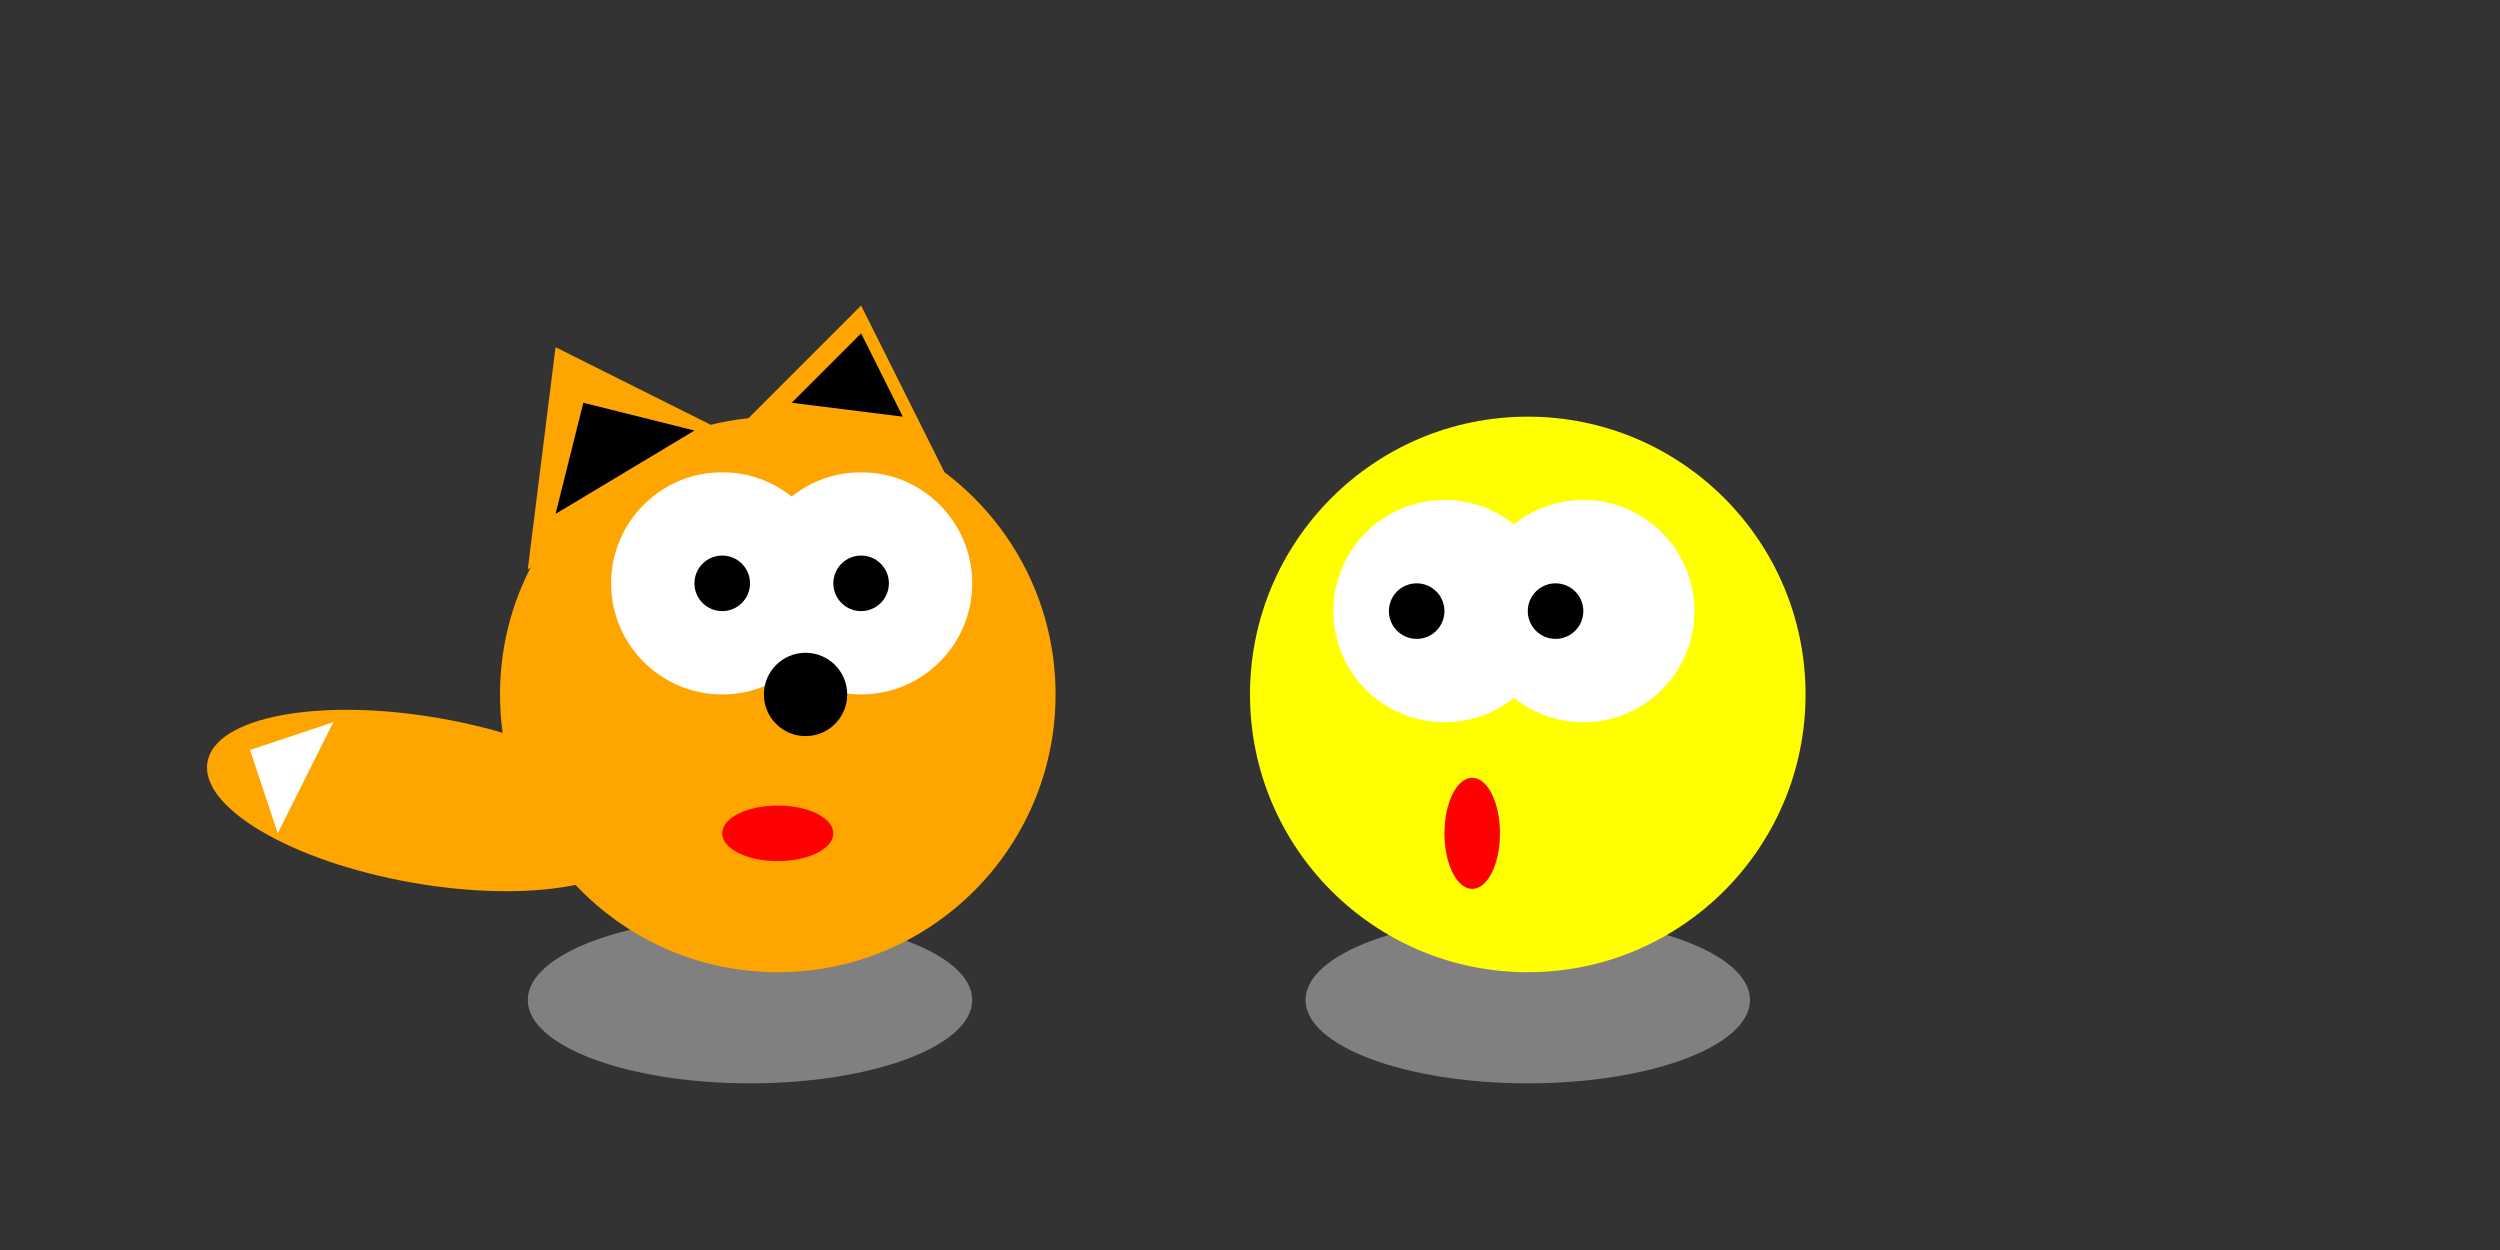 <svg version="1.1" xmlns="http://www.w3.org/2000/svg" width="100%" height="450" viewBox="0 0 900 450">
        <rect x="0" y="0" width="900" height="450" fill="#333333" stroke="none"/>
        <g transform="rotate (10,320,150)">
        <ellipse cx="180" cy="70%" rx="80" ry="30" fill="orange"/>
        </g>       
        <ellipse cx="270" cy="360" rx="80" ry="30" fill="gray"/>      
        <circle r="100" cx="280" cy="250" x="50" fill="orange"></circle>
        <circle r="40" cx="260" cy="210" x="50" fill="white"></circle>
        <circle r="40" cx="310" cy="210" x="50" fill="white"></circle>
        <circle r="10" cx="260" cy="210" x="50" fill="black"></circle>
        <circle r="10" cx="310" cy="210" x="50" fill="black"></circle>
        <circle r="15" cx="290" cy="250" x="50" fill="black"></circle>
        <ellipse cx="280" cy="300" rx="20" ry="10" fill="red"/>  
        <polygon points="70,190,80,110,140,140" transform="translate (120,15)" fill="orange"></polygon>
        <polygon points="30,170,90,110,120,170" transform="translate (220,0)" fill="orange"></polygon>
        <polygon points="80,170,90,130,130,140" transform="translate (120,15)" fill="black"></polygon>
        <polygon points="65,145,90,120,105,150" transform="translate (220,0)" fill="black"></polygon>
        <polygon points="100,170,90,140,120,130" transform="translate (0,130)" fill="white"></polygon>
        <ellipse cx="550" cy="360" rx="80" ry="30" fill="gray"/>   
        <circle r="100" cx="550" cy="250" x="50" fill="yellow"></circle>
        <circle r="40" cx="570" cy="220" x="50" fill="white"></circle>
        <circle r="40" cx="520" cy="220" x="50" fill="white"></circle>
        <circle r="10" cx="560" cy="220" x="50" fill="black"></circle>
        <circle r="10" cx="510" cy="220" x="50" fill="black"></circle>
        <ellipse cx="530" cy="300" rx="10" ry="20" fill="red"/>
      </svg>